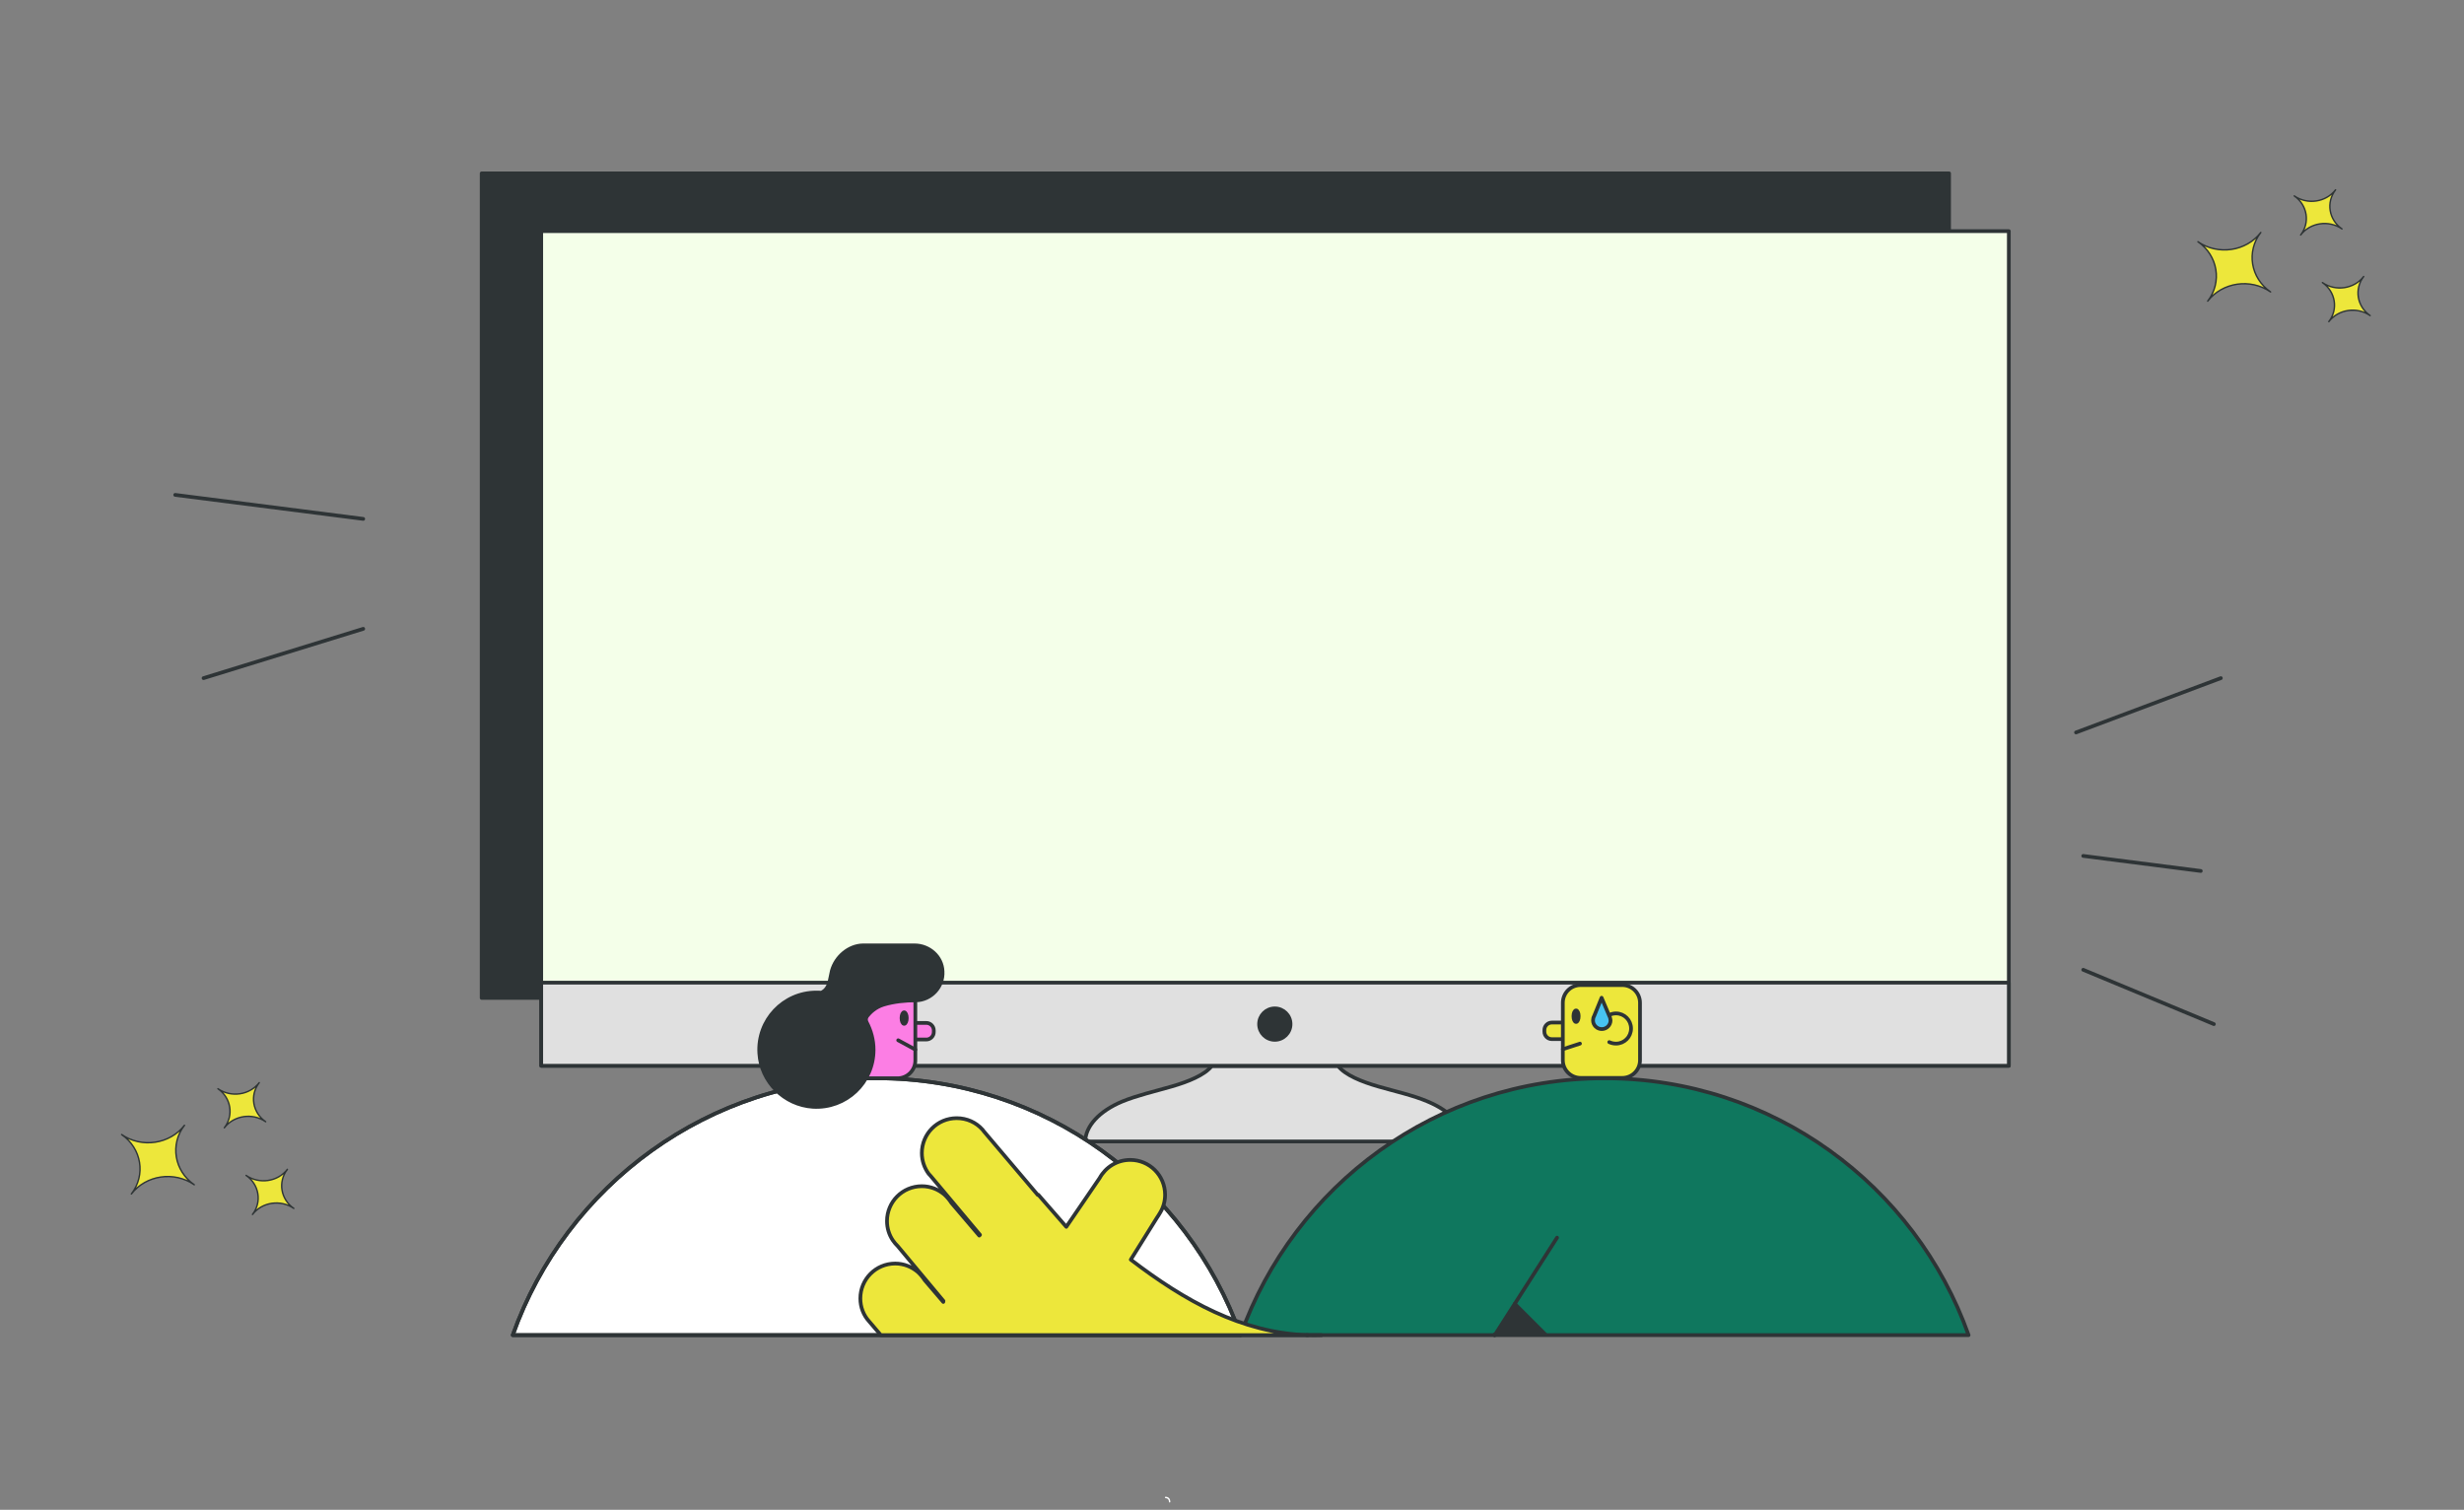<svg width="1322" height="810" viewBox="0 0 1322 810" fill="none" xmlns="http://www.w3.org/2000/svg">
<rect x="0" y="0" width="1322" height="810" fill="#808080" stroke="none"/>
<path d="M785.792 612.4C785.792 604.208 778.302 596.132 766.013 590.983C758.055 587.589 748.341 585.482 739.446 582.907C730.552 580.332 721.774 576.821 717.912 571.906H650.149C646.287 576.821 637.509 580.332 628.615 582.907C619.72 585.482 610.006 587.706 602.048 590.983C589.759 596.132 582.386 604.208 582.269 612.4H785.792Z" fill="#E0E0E0" stroke="#2E3436" stroke-width="2" stroke-miterlimit="10" stroke-linecap="round" stroke-linejoin="round"/>
<path d="M1045.73 93H258.434V535.391H1045.73V93Z" fill="#2E3436" stroke="#2E3436" stroke-width="2" stroke-miterlimit="10" stroke-linecap="round" stroke-linejoin="round"/>
<path d="M1077.79 124.014H290.384V571.789H1077.79V124.014Z" fill="#F4FFE9" stroke="#2E3436" stroke-width="2" stroke-miterlimit="10" stroke-linecap="round" stroke-linejoin="round"/>
<path d="M1077.79 527.199H290.384V571.789H1077.79V527.199Z" fill="#E0E0E0" stroke="#2E3436" stroke-width="2" stroke-miterlimit="10" stroke-linecap="round" stroke-linejoin="round"/>
<path d="M683.972 557.862C688.626 557.862 692.399 554.089 692.399 549.435C692.399 544.781 688.626 541.009 683.972 541.009C679.318 541.009 675.546 544.781 675.546 549.435C675.546 554.089 679.318 557.862 683.972 557.862Z" fill="#2E3436" stroke="#2E3436" stroke-width="2" stroke-miterlimit="10" stroke-linecap="round" stroke-linejoin="round"/>
<path d="M1117.7 520.294L1187.81 549.435" stroke="#2E3436" stroke-width="2" stroke-miterlimit="10" stroke-linecap="round" stroke-linejoin="round"/>
<path d="M1117.7 459.202L1180.78 467.277" stroke="#2E3436" stroke-width="2" stroke-miterlimit="10" stroke-linecap="round" stroke-linejoin="round"/>
<path d="M1113.84 392.96L1191.55 363.818" stroke="#2E3436" stroke-width="2" stroke-miterlimit="10" stroke-linecap="round" stroke-linejoin="round"/>
<path d="M194.884 337.368L109.214 363.818" stroke="#2E3436" stroke-width="2" stroke-miterlimit="10" stroke-linecap="round" stroke-linejoin="round"/>
<path d="M194.884 278.383L94 265.509" stroke="#2E3436" stroke-width="2" stroke-miterlimit="10" stroke-linecap="round" stroke-linejoin="round"/>
<path d="M665.6 716.3C637.1 636 560.5 578.5 470.4 578.5C380.3 578.5 303.6 636 275.1 716.3H665.6Z" fill="white" stroke="#2E3436" stroke-width="2" stroke-miterlimit="10" stroke-linecap="round" stroke-linejoin="round"/>
<path d="M665.6 716.3C637.1 636 560.5 578.5 470.4 578.5C380.3 578.5 303.6 636 275.1 716.3H665.6Z" stroke="#2E3436" stroke-width="2" stroke-miterlimit="10" stroke-linecap="round" stroke-linejoin="round"/>
<path d="M1056.2 716.3C1027.7 636 951 578.5 860.9 578.5C770.8 578.5 694.2 636 665.6 716.3H1056.2Z" fill="#0F775E" stroke="#2E3436" stroke-width="2" stroke-miterlimit="10" stroke-linecap="round" stroke-linejoin="round"/>
<path d="M497 557.7H491.3C489.1 557.7 487.3 555.9 487.3 553.7V552.8C487.3 550.6 489.1 548.8 491.3 548.8H497C499.2 548.8 501 550.6 501 552.8V553.7C501 555.9 499.2 557.7 497 557.7Z" fill="#FC7EE4" stroke="#2E3436" stroke-width="2" stroke-miterlimit="10" stroke-linecap="round" stroke-linejoin="round"/>
<path d="M481.6 578.5H459.2C453.9 578.5 449.7 574.2 449.7 569V538.2C449.7 532.9 454 528.7 459.2 528.7H481.6C486.9 528.7 491.1 533 491.1 538.2V569C491.1 574.2 486.8 578.5 481.6 578.5Z" fill="#FC7EE4" stroke="#2E3436" stroke-width="2" stroke-miterlimit="10" stroke-linecap="round" stroke-linejoin="round"/>
<path d="M490.7 507.2H471.2C470.7 507.2 463 507.2 463 507.2C455.5 507.3 448.4 513.2 446.3 520.9C445.4 524.5 445.3 528.6 442.7 531.2C442.1 531.8 441.4 532.2 440.7 532.6C439.8 532.5 438.9 532.5 438 532.5C420.4 532.5 406.3 547.3 407.4 565.1C408.3 580.4 420.8 592.8 436.1 593.8C453.9 594.9 468.7 580.8 468.7 563.2C468.7 557.9 467.3 552.9 465 548.5C464.4 547.4 464.5 546.2 465.2 545.2C466.7 543.3 469.5 540.4 474 539C479.6 537.3 485.8 536.7 491.4 536.7C499.6 536.5 506.2 529.5 505.7 521.1C505.4 513.3 498.6 507.2 490.7 507.2Z" fill="#2E3436" stroke="#2E3436" stroke-width="2" stroke-miterlimit="10" stroke-linecap="round" stroke-linejoin="round"/>
<path d="M485.1 549.3C485.873 549.3 486.5 547.912 486.5 546.2C486.5 544.488 485.873 543.1 485.1 543.1C484.327 543.1 483.7 544.488 483.7 546.2C483.7 547.912 484.327 549.3 485.1 549.3Z" fill="#2E3436" stroke="#2E3436" stroke-width="2" stroke-miterlimit="10" stroke-linecap="round" stroke-linejoin="round"/>
<path d="M491.1 563.1L481.9 558.1" stroke="#2E3436" stroke-width="2" stroke-miterlimit="10" stroke-linecap="round" stroke-linejoin="round"/>
<path d="M832.6 557.5H838.3C840.5 557.5 842.3 555.7 842.3 553.5V552.6C842.3 550.4 840.5 548.6 838.3 548.6H832.6C830.4 548.6 828.6 550.4 828.6 552.6V553.5C828.6 555.7 830.4 557.5 832.6 557.5Z" fill="#EDE73B" stroke="#2E3436" stroke-width="2" stroke-miterlimit="10" stroke-linecap="round" stroke-linejoin="round"/>
<path d="M848 578.3H870.4C875.7 578.3 879.9 574 879.9 568.8V538C879.9 532.7 875.6 528.5 870.4 528.5H848C842.7 528.5 838.5 532.8 838.5 538V568.8C838.5 574 842.8 578.3 848 578.3Z" fill="#EDE73B" stroke="#2E3436" stroke-width="2" stroke-miterlimit="10" stroke-linecap="round" stroke-linejoin="round"/>
<path d="M838.5 562.9L847.7 559.9" stroke="#2E3436" stroke-width="2" stroke-miterlimit="10" stroke-linecap="round" stroke-linejoin="round"/>
<path d="M845.6 548.3C846.373 548.3 847 546.912 847 545.2C847 543.488 846.373 542.1 845.6 542.1C844.827 542.1 844.2 543.488 844.2 545.2C844.2 546.912 844.827 548.3 845.6 548.3Z" fill="#2E3436" stroke="#2E3436" stroke-width="2" stroke-miterlimit="10" stroke-linecap="round" stroke-linejoin="round"/>
<path d="M620.8 653.2C621.2 652.6 621.7 651.9 622.2 651L622.5 650.5C624.2 647.7 625.1 644.4 625.1 641C625.1 630.6 616.7 622.3 606.4 622.3C599.3 622.3 593.2 626.2 590 632L572.1 658.2L557.1 641C557 641 556.9 641.1 556.8 641.1L527.8 606.9C527.7 606.8 527.6 606.6 527.5 606.5L527.1 606C523.7 602.2 518.8 599.9 513.3 599.9C502.9 599.9 494.6 608.3 494.6 618.6C494.6 622.8 496 626.7 498.3 629.8L498.6 630.1C498.8 630.4 499.1 630.7 499.4 631L525.8 662.5C525.7 662.6 525.6 662.8 525.4 662.9L510.4 645.3C509.4 643.7 508.1 642.2 506.7 640.9C503.4 638.1 499.2 636.4 494.6 636.4C484.2 636.4 475.9 644.8 475.9 655.1C475.9 658.9 477 662.4 479 665.4C479.8 666.6 480.7 667.6 481.7 668.6L506.2 698C506.2 698.2 506.1 698.3 506.1 698.5L496.1 686.8C495.1 685.2 493.8 683.7 492.4 682.4C489.1 679.6 484.9 677.9 480.3 677.9C469.9 677.9 461.6 686.3 461.6 696.6C461.6 701.3 463.3 705.6 466.2 708.8L472.6 716.3H701.6C666.1 715.1 635.6 697.9 606.7 675.8L620.8 653.2Z" fill="#EDE73B" stroke="#2E3436" stroke-width="2" stroke-miterlimit="10" stroke-linecap="round" stroke-linejoin="round"/>
<path d="M709 716.3H701C703.7 716.4 706.3 716.4 709 716.3Z" fill="#EDE73B" stroke="#2E3436" stroke-width="2" stroke-miterlimit="10" stroke-linecap="round" stroke-linejoin="round"/>
<path d="M801.9 716.4L835.4 664" stroke="#2E3436" stroke-width="2" stroke-miterlimit="10" stroke-linecap="round" stroke-linejoin="round"/>
<path d="M812.7 699.5L829.1 715.9H801.9" fill="#2E3436"/>
<path d="M812.7 699.5L829.1 715.9H801.9" stroke="#2E3436" stroke-width="2" stroke-miterlimit="10" stroke-linecap="round" stroke-linejoin="round"/>
<path d="M863.4 559.1C864.5 559.6 865.7 559.9 867 559.9C871.5 559.9 875.1 556.3 875.1 551.8C875.1 547.3 871.5 543.7 867 543.7C865.7 543.7 864.5 544 863.4 544.6" fill="#EDE73B"/>
<path d="M863.4 559.1C864.5 559.6 865.7 559.9 867 559.9C871.5 559.9 875.1 556.3 875.1 551.8C875.1 547.3 871.5 543.7 867 543.7C865.7 543.7 864.5 544 863.4 544.6" stroke="#2E3436" stroke-width="2" stroke-miterlimit="10" stroke-linecap="round" stroke-linejoin="round"/>
<path d="M863.4 545L859.3 535.3L855.3 545.1C854.9 545.8 854.7 546.6 854.7 547.4C854.7 550 856.8 552.1 859.4 552.1C862 552.1 864.1 550 864.1 547.4C864 546.5 863.8 545.7 863.4 545Z" fill="#47C3F1" stroke="#2E3436" stroke-width="2" stroke-miterlimit="10" stroke-linecap="round" stroke-linejoin="round"/>
<path d="M65.249 608.68C76.009 616.118 78.351 630.392 70.481 640.568C78.351 630.392 93.449 628.173 104.223 635.621C93.449 628.173 91.107 613.899 98.978 603.723C91.106 613.898 76.008 616.117 65.249 608.68Z" fill="#EDE73B" stroke="#2E3436" stroke-width="0.761" stroke-miterlimit="10" stroke-linecap="round" stroke-linejoin="round"/>
<path d="M1179.25 129.68C1190.01 137.118 1192.35 151.392 1184.48 161.568C1192.35 151.392 1207.45 149.173 1218.22 156.621C1207.45 149.173 1205.11 134.899 1212.98 124.723C1205.11 134.898 1190.01 137.117 1179.25 129.68Z" fill="#EDE73B" stroke="#2E3436" stroke-width="0.761" stroke-miterlimit="10" stroke-linecap="round" stroke-linejoin="round"/>
<path d="M132.025 630.606C139.096 635.494 140.635 644.875 135.463 651.562C140.635 644.875 150.557 643.416 157.637 648.31C150.557 643.416 149.018 634.036 154.19 627.349C149.018 634.036 139.097 635.494 132.025 630.606Z" fill="#EDE73B" stroke="#2E3436" stroke-width="0.761" stroke-miterlimit="10" stroke-linecap="round" stroke-linejoin="round"/>
<path d="M1246.03 151.606C1253.1 156.494 1254.64 165.875 1249.46 172.562C1254.64 165.875 1264.56 164.416 1271.64 169.31C1264.56 164.416 1263.02 155.036 1268.19 148.349C1263.02 155.036 1253.1 156.494 1246.03 151.606Z" fill="#EDE73B" stroke="#2E3436" stroke-width="0.761" stroke-miterlimit="10" stroke-linecap="round" stroke-linejoin="round"/>
<path d="M116.922 584.106C123.992 588.994 125.531 598.375 120.36 605.062C125.531 598.375 135.454 596.917 142.533 601.81C135.453 596.916 133.915 587.536 139.086 580.849C133.915 587.536 123.993 588.994 116.922 584.106Z" fill="#EDE73B" stroke="#2E3436" stroke-width="0.761" stroke-miterlimit="10" stroke-linecap="round" stroke-linejoin="round"/>
<path d="M1230.92 105.106C1237.99 109.994 1239.53 119.375 1234.36 126.062C1239.53 119.375 1249.45 117.917 1256.53 122.81C1249.45 117.916 1247.91 108.536 1253.09 101.849C1247.91 108.536 1237.99 109.994 1230.92 105.106Z" fill="#EDE73B" stroke="#2E3436" stroke-width="0.761" stroke-miterlimit="10" stroke-linecap="round" stroke-linejoin="round"/>
<path d="M625.344 803.757C626.545 803.827 627.127 804.455 627.19 805.743C627.212 806.247 627.944 806.212 627.921 805.708C627.841 804.026 626.964 803.088 625.384 803.001C624.902 802.972 624.857 803.728 625.344 803.757Z" fill="white"/>
</svg>
